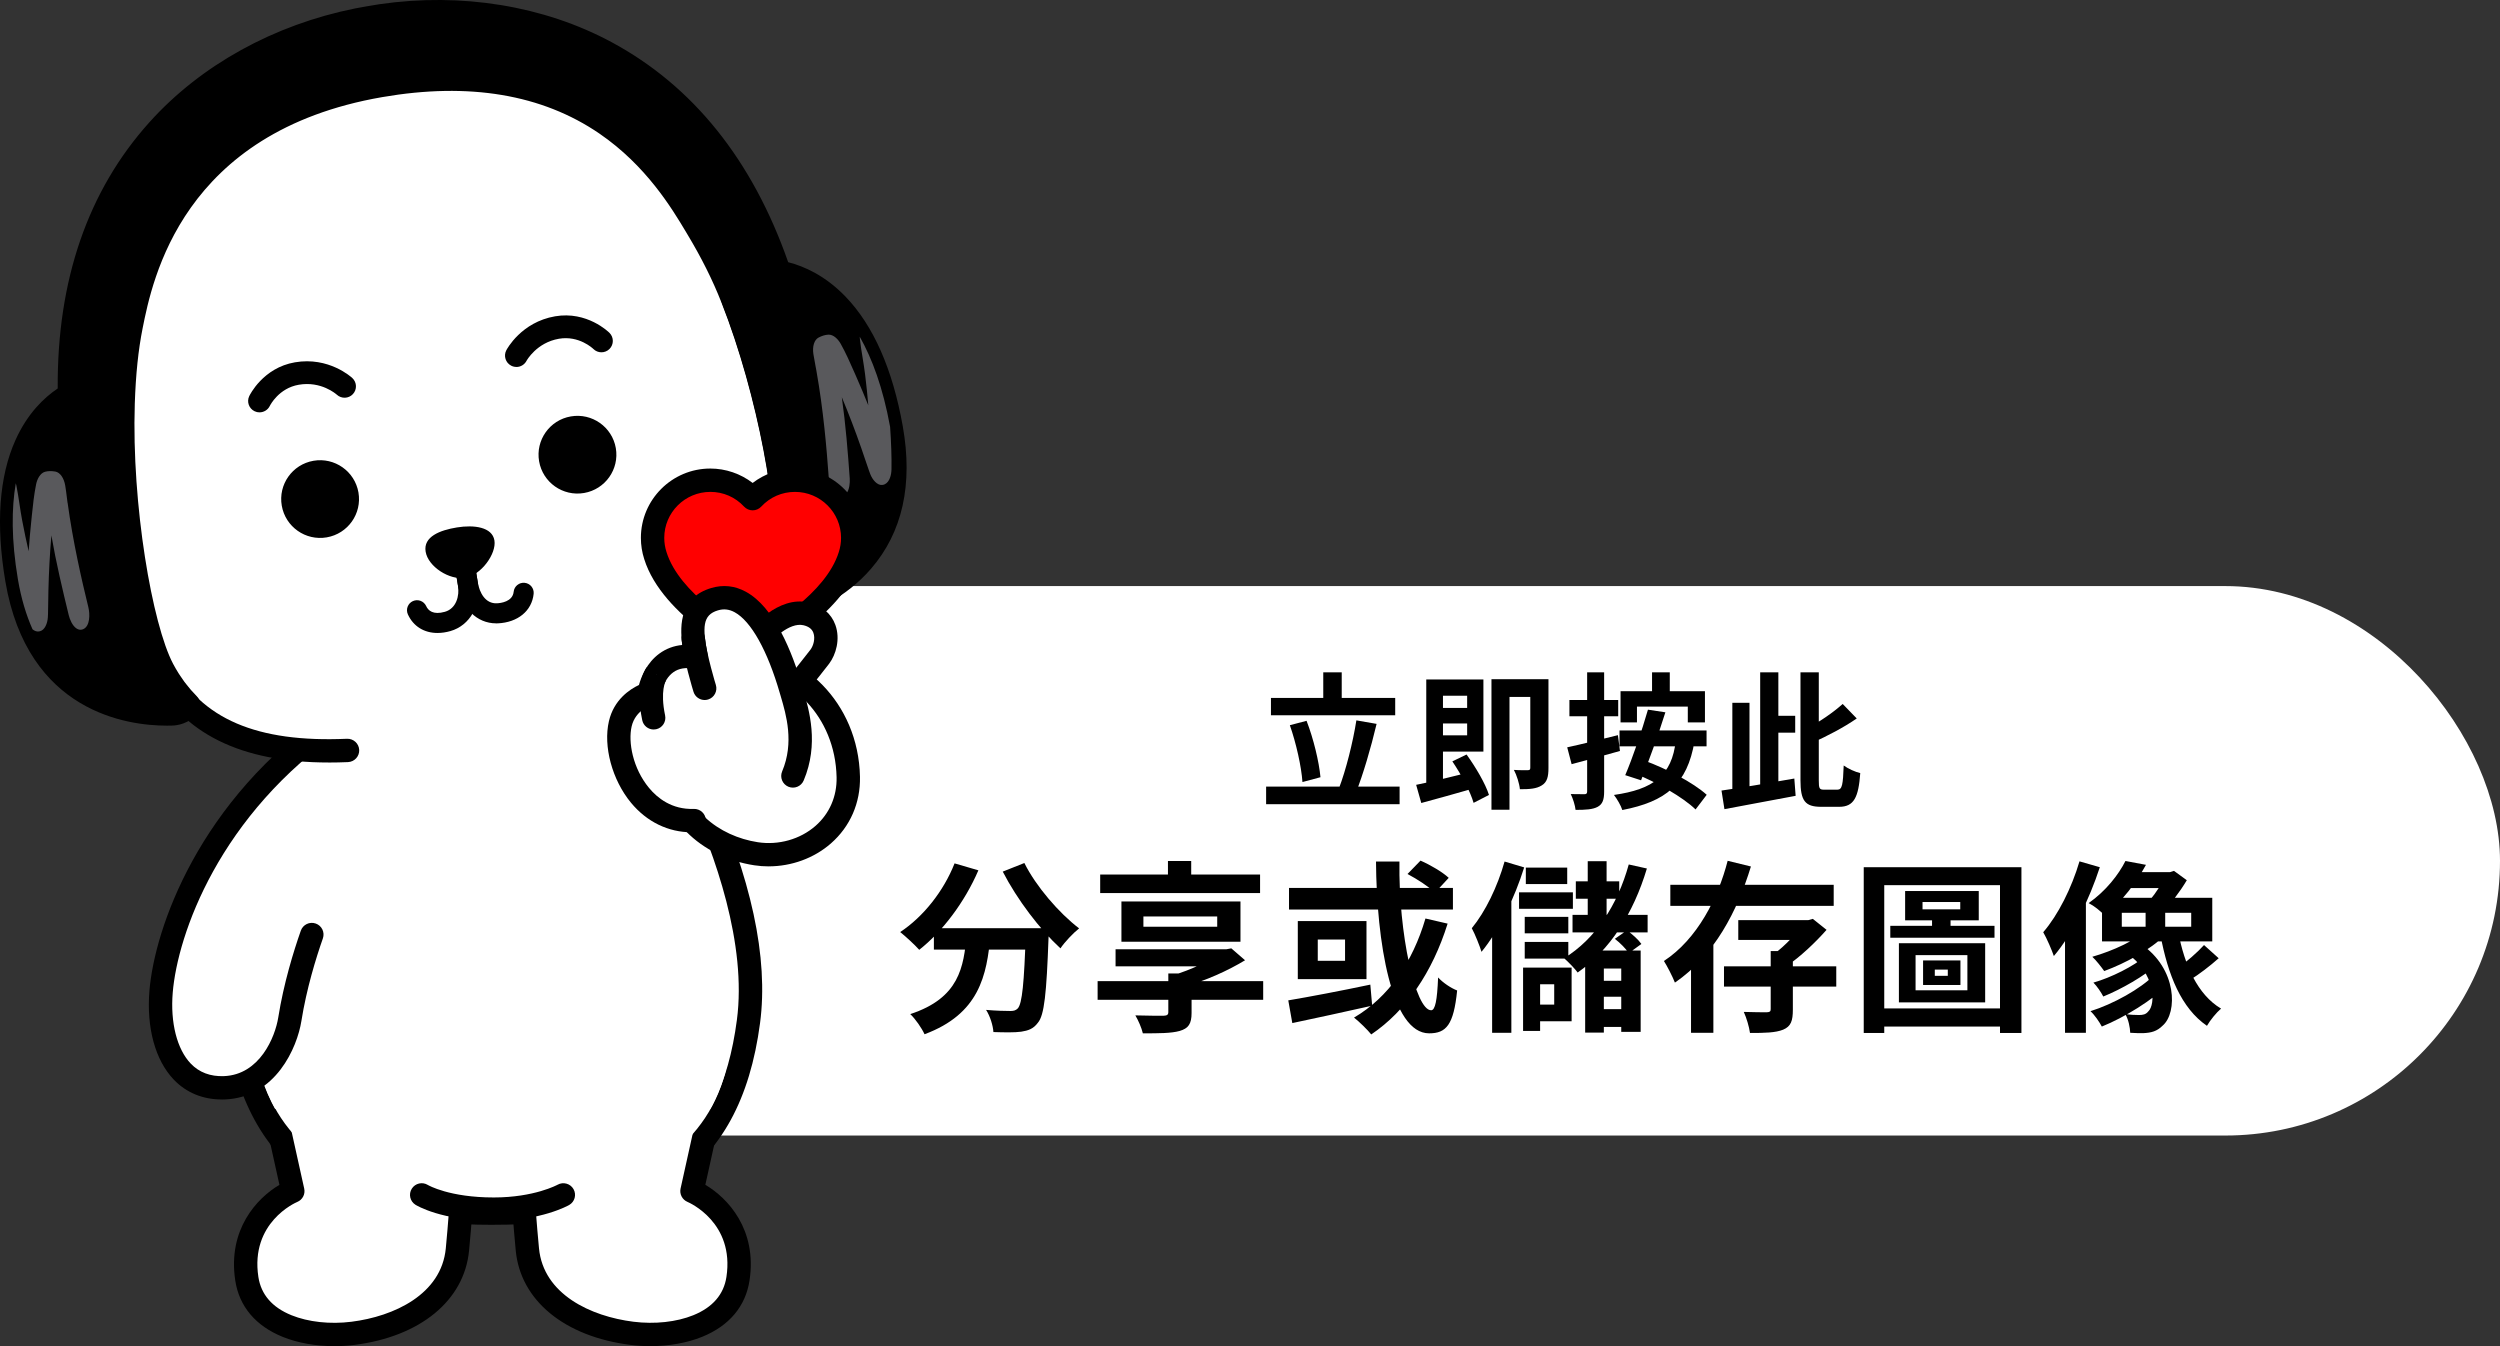 <svg width="273" height="147" viewBox="0 0 273 147" fill="none" xmlns="http://www.w3.org/2000/svg">
<rect x="0" y="0" width="273" height="147" fill="#333333" stroke="none"/>
<rect x="45" y="64" width="228" height="60" rx="30" fill="white"/>
<g clip-path="url(#clip0_1204_40454)">
<path d="M69.029 73.154L53.804 70.722H53.8H53.796L36.879 73.154C36.879 73.154 23.679 94.958 25.869 111.558C28.06 128.158 38.464 132.474 53.796 132.476H53.802C69.136 132.476 79.538 128.158 81.729 111.558C83.919 94.956 69.027 73.154 69.027 73.154H69.029Z" fill="white"/>
<path d="M53.804 133.75C45.034 133.75 38.808 132.337 34.203 129.305C28.84 125.774 25.701 120.023 24.605 111.724C23.668 104.621 25.27 95.849 29.37 85.655C32.401 78.12 35.651 72.719 35.788 72.493C35.986 72.165 36.321 71.946 36.7 71.891L53.565 69.465C53.698 69.44 53.836 69.436 53.973 69.456C53.993 69.458 54.013 69.463 54.033 69.465L69.231 71.893C69.577 71.948 69.885 72.143 70.085 72.433C70.24 72.659 73.909 78.06 77.363 85.597C82.044 95.806 83.939 104.597 82.997 111.722C81.902 120.021 78.762 125.772 73.399 129.302C68.794 132.335 62.569 133.747 53.804 133.747V133.75ZM37.673 74.328C35.737 77.693 25.213 96.814 27.135 111.392C28.993 125.462 36.717 131.2 53.798 131.202C70.885 131.202 78.609 125.462 80.467 111.392C81.56 103.118 78.119 93.376 75.042 86.662C72.235 80.537 69.22 75.769 68.275 74.326L53.793 72.01L37.675 74.328H37.673Z" fill="black"/>
<path d="M50.785 124.805C50.785 124.805 50.477 130.965 49.951 136.444C49.455 141.628 44.61 144.838 38.522 145.599C34.008 146.163 27.749 144.893 26.951 139.633C25.88 132.588 31.975 130.071 31.975 130.071L30.263 122.341" fill="white"/>
<path d="M36.516 147C34.489 147 32.507 146.651 30.864 145.984C27.909 144.785 26.12 142.657 25.689 139.828C24.843 134.257 28.071 130.823 30.514 129.385L29.017 122.618C28.864 121.931 29.299 121.25 29.988 121.099C30.676 120.949 31.359 121.383 31.509 122.069L33.221 129.799C33.354 130.403 33.035 131.014 32.463 131.251C32.257 131.337 27.31 133.509 28.215 139.445C28.507 141.362 29.722 142.768 31.826 143.622C33.662 144.368 36.045 144.627 38.365 144.337C43.036 143.753 48.202 141.34 48.681 136.324C49.197 130.936 49.508 124.803 49.51 124.743C49.545 124.041 50.148 123.499 50.849 123.534C51.554 123.57 52.095 124.167 52.06 124.871C52.057 124.933 51.745 131.122 51.221 136.57C50.7 142.018 45.894 145.964 38.682 146.868C37.963 146.958 37.236 147.003 36.513 147.003L36.516 147Z" fill="black"/>
<path d="M56.755 124.804C56.755 124.804 57.064 130.964 57.589 136.443C58.086 141.627 62.93 144.837 69.018 145.598C73.532 146.162 79.791 144.892 80.589 139.632C81.66 132.587 75.568 130.07 75.568 130.07L77.279 122.34" fill="white"/>
<path d="M71.027 147C70.306 147 69.579 146.955 68.859 146.865C61.646 145.961 56.84 142.015 56.319 136.565C55.798 131.119 55.485 124.928 55.481 124.868C55.445 124.166 55.988 123.567 56.691 123.531C57.394 123.494 57.995 124.038 58.03 124.74C58.032 124.802 58.343 130.936 58.859 136.321C59.341 141.337 64.504 143.748 69.176 144.334C71.497 144.624 73.88 144.365 75.714 143.62C77.818 142.765 79.035 141.359 79.326 139.442C80.228 133.506 75.281 131.336 75.071 131.246C74.505 131.006 74.186 130.396 74.317 129.796L76.029 122.066C76.182 121.38 76.86 120.946 77.55 121.096C78.237 121.249 78.671 121.929 78.521 122.615L77.024 129.382C79.47 130.821 82.695 134.254 81.849 139.825C81.418 142.652 79.629 144.782 76.674 145.981C75.031 146.648 73.049 146.997 71.022 146.997L71.027 147Z" fill="black"/>
<path d="M67.95 124.289C67.95 128.669 61.755 132.22 54.115 132.22C46.475 132.22 40.28 128.669 40.28 124.289C40.28 119.908 46.475 116.357 54.115 116.357C61.755 116.357 67.95 119.908 67.95 124.289Z" fill="white"/>
<path d="M46.049 130.48C46.049 130.48 48.523 132.039 53.92 132.039C58.797 132.039 61.52 130.48 61.52 130.48" fill="white"/>
<path d="M53.92 133.313C48.222 133.313 45.481 131.631 45.368 131.56C44.772 131.184 44.592 130.398 44.969 129.803C45.344 129.209 46.127 129.03 46.721 129.398C46.781 129.433 49.08 130.763 53.92 130.763C58.347 130.763 60.866 129.384 60.892 129.371C61.505 129.03 62.283 129.243 62.629 129.854C62.974 130.465 62.764 131.237 62.154 131.585C62.03 131.655 59.077 133.311 53.92 133.311V133.313Z" fill="black"/>
<path d="M49.452 112.654C49.304 121.504 55.964 128.791 64.325 128.931C72.685 129.07 79.583 122.009 79.729 113.156C79.878 104.307 73.22 97.019 64.857 96.88C56.496 96.74 49.599 103.804 49.45 112.654H49.452Z" fill="white"/>
<path d="M58.223 112.654C58.372 121.504 51.714 128.791 43.351 128.931C34.99 129.07 28.093 122.009 27.944 113.156C27.796 104.307 34.456 97.019 42.817 96.88C51.177 96.74 58.075 103.804 58.221 112.654H58.223Z" fill="white"/>
<path d="M36.793 78.578C22.384 88.444 18.094 102.255 17.593 108.276C17.149 113.588 19.131 118.989 24.499 118.784C29.303 118.6 31.261 113.721 31.649 111.297C32.214 107.747 33.225 104.411 34.055 102.049" fill="white"/>
<path d="M24.213 120.063C22.144 120.063 20.342 119.319 18.985 117.904C16.952 115.782 15.981 112.233 16.32 108.169C16.883 101.424 21.677 87.381 36.07 77.526C36.651 77.128 37.447 77.276 37.844 77.856C38.243 78.436 38.094 79.231 37.513 79.627C23.907 88.944 19.389 102.084 18.863 108.382C18.588 111.669 19.324 114.571 20.83 116.145C21.752 117.108 22.971 117.568 24.45 117.513C28.363 117.364 30.044 113.252 30.387 111.1C30.98 107.379 32.053 103.897 32.849 101.63C33.081 100.966 33.811 100.616 34.476 100.849C35.141 101.081 35.491 101.809 35.258 102.474C34.498 104.641 33.474 107.965 32.911 111.501C32.454 114.369 30.119 119.848 24.55 120.061C24.437 120.065 24.326 120.067 24.215 120.067L24.213 120.063Z" fill="black"/>
<path d="M82.316 27.358C81.124 24.341 79.791 21.539 78.299 18.973C76.341 15.609 74.118 12.682 71.592 10.197C64.081 2.812 53.944 -0.413 40.449 1.92L40.273 1.951C26.78 4.282 18.322 10.721 13.735 20.198C12.194 23.385 11.085 26.902 10.376 30.727C9.833 33.643 9.518 36.722 9.414 39.965C9.112 49.344 10.844 65.465 14.154 71.73C17.808 78.645 25.29 83.234 40.118 81.72C40.118 81.72 46.705 81.1 53.603 79.88C60.974 78.574 67.679 77.022 67.679 77.022C82.143 73.421 87.438 66.641 88.551 58.9C89.557 51.892 85.755 36.087 82.314 27.358" fill="white"/>
<path d="M85.01 29.817C76.816 5.43 57.316 -0.445 41.635 1.83L40.267 2.056L39.05 2.278C23.517 5.401 7.203 17.463 7.698 43.182C5.037 44.701 -0.373 49.478 1.953 63.258C4.286 77.068 14.925 77.984 18.801 77.847C19.193 77.836 19.991 77.677 20.497 76.993C20.395 76.893 20.306 76.785 20.207 76.681C20.071 76.539 19.936 76.4 19.808 76.249C19.652 76.067 19.502 75.877 19.349 75.689C19.24 75.552 19.131 75.417 19.025 75.275C18.859 75.052 18.706 74.819 18.553 74.587C18.475 74.469 18.393 74.356 18.318 74.235C18.096 73.876 17.883 73.513 17.683 73.135C14.657 67.41 13.061 52.608 13.338 44.03C13.435 41.066 13.686 38.235 14.216 35.577C15.367 29.826 18.878 13.149 41.515 9.235C64.925 5.186 73.224 19.825 76.244 24.856C77.638 27.18 78.975 29.735 80.061 32.498C83.212 40.48 86.693 54.954 85.77 61.363C85.711 61.785 85.633 62.204 85.542 62.613C85.516 62.753 85.473 62.886 85.438 63.023C85.371 63.293 85.305 63.563 85.227 63.831C85.174 63.997 85.114 64.165 85.057 64.329C84.981 64.557 84.901 64.785 84.813 65.011C84.744 65.192 84.66 65.369 84.58 65.551C84.522 65.679 84.469 65.812 84.409 65.943C85.112 66.418 85.91 66.299 86.283 66.182C89.981 65.011 99.674 60.577 97.22 46.788C94.767 33.029 88.03 30.357 85.012 29.817" fill="black"/>
<path d="M70.082 76.369C80.596 72.988 84.777 67.731 85.693 61.349C86.613 54.943 83.136 40.491 79.99 32.511" fill="white"/>
<path d="M70.082 77.644C69.543 77.644 69.042 77.301 68.867 76.761C68.652 76.09 69.02 75.373 69.69 75.158C78.795 72.229 83.478 67.785 84.429 61.17C85.121 56.356 82.862 43.276 78.802 32.98C78.545 32.325 78.866 31.586 79.523 31.327C80.179 31.07 80.919 31.391 81.179 32.046C82.822 36.21 84.48 41.897 85.618 47.258C86.54 51.608 87.522 57.615 86.959 61.531C85.868 69.115 80.478 74.366 70.475 77.582C70.344 77.624 70.213 77.644 70.082 77.644V77.644Z" fill="black"/>
<path d="M13.338 44.037C13.061 52.613 14.646 67.355 17.672 73.082C20.73 78.87 26.57 82.447 37.948 81.945" fill="white"/>
<path d="M35.91 83.266C26.292 83.266 19.945 80.118 16.542 73.677C13.24 67.428 11.797 52.161 12.061 43.997C12.083 43.293 12.673 42.744 13.378 42.764C14.083 42.786 14.635 43.375 14.613 44.079C14.256 55.125 16.528 68.189 18.801 72.488C21.98 78.507 28.046 81.108 37.892 80.674C38.593 80.645 39.191 81.188 39.225 81.892C39.256 82.596 38.71 83.189 38.005 83.222C37.291 83.253 36.593 83.268 35.912 83.268L35.91 83.266Z" fill="black"/>
<path d="M18.2 79.24C13.972 79.24 3.006 77.814 0.585 63.488C-0.47 57.232 -0.1 52.041 1.689 48.057C2.991 45.157 4.806 43.428 6.301 42.421C6.225 30.598 9.598 20.814 16.333 13.332C21.929 7.114 29.899 2.707 38.777 0.921C38.786 0.921 38.794 0.916 38.803 0.916L40.02 0.695C40.02 0.695 40.036 0.693 40.043 0.691L41.411 0.465C41.411 0.465 41.428 0.463 41.437 0.46C50.405 -0.841 59.409 0.633 66.79 4.606C75.678 9.392 82.161 17.474 86.07 28.631C87.819 29.078 90.118 30.096 92.326 32.385C95.366 35.537 97.472 40.301 98.583 46.545C99.716 52.907 98.547 58.147 95.106 62.12C92.286 65.376 88.63 66.888 86.701 67.499C86.307 67.623 84.923 67.959 83.633 67.087C83.068 66.704 82.866 65.969 83.156 65.352C83.185 65.29 83.212 65.228 83.238 65.164C83.265 65.104 83.289 65.044 83.316 64.987L83.369 64.867C83.422 64.75 83.476 64.632 83.52 64.515C83.604 64.298 83.68 64.079 83.744 63.891L83.79 63.758C83.828 63.647 83.868 63.537 83.903 63.426C83.972 63.189 84.034 62.937 84.092 62.7C84.11 62.633 84.125 62.574 84.141 62.516C84.156 62.461 84.172 62.408 84.183 62.35C84.183 62.339 84.187 62.33 84.189 62.319C84.276 61.929 84.345 61.542 84.398 61.17C85.09 56.358 82.831 43.293 78.771 33.007C77.811 30.567 76.596 28.137 75.053 25.571L74.887 25.292C73.379 22.776 70.574 18.089 65.453 14.585C59.194 10.304 51.219 8.965 41.75 10.603C19.867 14.386 16.635 30.543 15.573 35.853C15.103 38.202 14.823 40.894 14.719 44.081C14.362 55.134 16.635 68.198 18.905 72.495C19.073 72.814 19.26 73.137 19.492 73.511C19.526 73.564 19.563 73.62 19.601 73.675C19.637 73.726 19.672 73.779 19.705 73.83L19.765 73.918C19.892 74.109 20.011 74.288 20.135 74.454C20.195 74.536 20.264 74.618 20.331 74.702L20.532 74.954C20.639 75.087 20.745 75.22 20.856 75.348C20.956 75.463 21.064 75.576 21.173 75.689L21.209 75.727C21.257 75.78 21.306 75.831 21.353 75.884C21.39 75.926 21.426 75.966 21.466 76.006C21.958 76.488 22.02 77.259 21.612 77.812C20.676 79.085 19.251 79.22 18.836 79.231C18.645 79.238 18.433 79.242 18.2 79.242V79.24ZM39.311 3.635C31.019 5.306 23.592 9.405 18.395 15.181C11.996 22.291 8.864 31.703 9.083 43.156C9.092 43.661 8.826 44.132 8.385 44.382C7.152 45.086 5.429 46.49 4.219 49.186C2.658 52.663 2.354 57.319 3.319 63.025C4.01 67.116 6.82 76.475 18.011 76.475C18.076 76.475 18.138 76.475 18.202 76.475L18.158 76.42C18.073 76.316 17.991 76.212 17.909 76.103C17.743 75.877 17.597 75.66 17.457 75.45L17.395 75.355C17.364 75.308 17.337 75.269 17.311 75.231C17.251 75.145 17.193 75.058 17.138 74.968C16.872 74.538 16.648 74.148 16.453 73.779C13.136 67.503 11.684 52.181 11.95 43.988C12.059 40.648 12.356 37.808 12.854 35.309C13.418 32.489 14.593 26.618 18.679 20.914C23.634 13.996 31.236 9.609 41.278 7.874C51.483 6.109 60.145 7.597 67.02 12.301C72.643 16.146 75.651 21.171 77.268 23.871L77.432 24.146C79.052 26.844 80.334 29.41 81.352 31.991C84.36 39.614 88.154 54.532 87.143 61.56C87.081 61.994 86.999 62.443 86.901 62.897C86.877 63.014 86.848 63.127 86.817 63.242C86.806 63.28 86.797 63.318 86.786 63.357C86.722 63.625 86.648 63.919 86.56 64.221C86.557 64.229 86.553 64.24 86.551 64.249C86.506 64.389 86.458 64.526 86.411 64.665L86.404 64.681C90.36 63.284 97.989 58.992 95.858 47.03C93.637 34.565 87.959 31.747 84.77 31.176C84.272 31.088 83.861 30.733 83.702 30.255C80.055 19.4 73.922 11.59 65.477 7.041C58.62 3.349 50.23 1.983 41.852 3.196L40.508 3.418L39.316 3.635H39.311Z" fill="black"/>
<path d="M97.195 46.59C96.421 42.337 95.235 39.15 93.881 36.764C93.883 36.846 93.89 36.925 93.901 37.02C93.972 37.687 94.085 38.388 94.198 39.068C94.291 39.652 94.391 40.259 94.462 40.839C94.615 42.067 94.73 43.199 94.819 44.263C94.402 43.221 93.952 42.154 93.475 41.069C93.411 40.923 93.344 40.772 93.278 40.622C92.825 39.593 92.358 38.528 91.801 37.538C91.533 37.06 91.016 36.511 90.453 36.544C90.105 36.564 89.757 36.668 89.382 36.865C88.919 37.113 88.697 37.817 88.821 38.658C88.883 39.063 88.959 39.471 89.036 39.867C89.076 40.086 89.118 40.303 89.158 40.522C89.912 44.788 90.267 48.927 90.491 52.055C90.544 52.839 90.936 54.109 91.77 54.18C91.856 54.187 91.936 54.184 92.012 54.165C92.178 54.123 92.324 54.023 92.444 53.866C92.757 53.456 92.828 52.732 92.79 52.234C92.588 49.394 92.351 46.382 91.925 43.371C92.695 45.213 93.415 47.099 94.076 49C94.198 49.352 94.322 49.713 94.437 50.065C94.59 50.51 94.743 50.968 94.903 51.42C94.949 51.553 94.992 51.665 95.031 51.767C95.266 52.374 95.774 53.005 96.326 52.958C96.368 52.952 96.415 52.947 96.464 52.934C96.464 52.934 96.488 52.929 96.499 52.927C96.543 52.912 96.59 52.894 96.637 52.872C97.147 52.613 97.339 51.867 97.35 51.254C97.373 49.886 97.319 48.341 97.198 46.587" fill="#59595C"/>
<path d="M7.376 54.909C7.347 54.687 7.319 54.468 7.292 54.247C7.243 53.848 7.192 53.437 7.124 53.032C6.984 52.193 6.56 51.59 6.044 51.495C5.627 51.422 5.261 51.427 4.926 51.515C4.379 51.659 4.055 52.337 3.946 52.872C3.718 53.986 3.596 55.141 3.481 56.259C3.463 56.423 3.448 56.582 3.432 56.744C3.306 57.924 3.208 59.079 3.128 60.197C2.887 59.159 2.652 58.045 2.421 56.83C2.312 56.257 2.219 55.65 2.131 55.064C2.026 54.384 1.922 53.68 1.789 53.02C1.771 52.93 1.749 52.852 1.725 52.773C1.257 55.5 1.226 58.935 1.955 63.258C2.312 65.363 2.862 67.165 3.55 68.715C3.696 68.837 3.858 68.923 4.035 68.952C4.088 68.958 4.137 68.96 4.184 68.96C4.197 68.96 4.208 68.96 4.219 68.956C4.27 68.95 4.314 68.945 4.354 68.932C4.898 68.81 5.188 68.055 5.226 67.407C5.232 67.296 5.237 67.176 5.243 67.037C5.254 66.557 5.261 66.072 5.268 65.605C5.274 65.235 5.279 64.854 5.286 64.48C5.334 62.47 5.443 60.456 5.611 58.464C6.13 61.465 6.831 64.405 7.505 67.172C7.62 67.654 7.908 68.321 8.332 68.613C8.496 68.726 8.664 68.779 8.837 68.766C8.917 68.761 8.995 68.741 9.075 68.71C9.846 68.389 9.835 67.057 9.644 66.293C8.899 63.243 7.97 59.192 7.383 54.904" fill="#59595C"/>
<path d="M39.143 53.777C39.542 56.088 37.992 58.282 35.68 58.68C33.367 59.079 31.17 57.531 30.769 55.22C30.37 52.912 31.919 50.716 34.232 50.317C36.544 49.919 38.742 51.468 39.143 53.777V53.777Z" fill="black"/>
<path d="M67.247 48.931C67.646 51.242 66.092 53.436 63.781 53.835C61.467 54.233 59.27 52.686 58.87 50.375C58.471 48.066 60.021 45.87 62.336 45.472C64.646 45.073 66.848 46.623 67.247 48.931Z" fill="black"/>
<path d="M56.39 40.07C56.197 40.07 56.002 40.026 55.82 39.931C55.21 39.616 54.971 38.866 55.285 38.257C55.35 38.131 56.919 35.178 60.615 34.541C64.103 33.941 66.46 36.252 66.557 36.351C67.043 36.836 67.041 37.624 66.555 38.109C66.067 38.594 65.28 38.592 64.795 38.107C64.737 38.051 63.227 36.615 61.039 36.991C58.587 37.414 57.507 39.382 57.496 39.402C57.274 39.829 56.84 40.075 56.39 40.075V40.07Z" fill="black"/>
<path d="M28.337 45.031C28.155 45.031 27.973 44.991 27.8 44.907C27.184 44.61 26.922 43.877 27.215 43.26C27.275 43.134 28.72 40.167 32.206 39.565C35.901 38.928 38.373 41.186 38.475 41.283C38.977 41.752 39.005 42.538 38.535 43.038C38.068 43.539 37.285 43.565 36.784 43.103C36.702 43.03 35.068 41.593 32.629 42.014C30.441 42.39 29.501 44.252 29.461 44.331C29.244 44.772 28.8 45.029 28.339 45.029L28.337 45.031Z" fill="black"/>
<path d="M47.776 69.121C46.322 69.121 45.14 68.404 44.541 67.091C44.291 66.54 44.535 65.891 45.085 65.641C45.637 65.391 46.286 65.635 46.537 66.183C46.758 66.671 47.295 67.175 48.585 66.808C49.827 66.451 50.195 65.072 50.009 63.943L49.723 62.195C49.625 61.597 50.031 61.035 50.627 60.937C51.226 60.84 51.789 61.245 51.887 61.84L52.173 63.589C52.581 66.062 51.326 68.302 49.188 68.913C48.699 69.052 48.224 69.121 47.776 69.121V69.121Z" fill="black"/>
<path d="M54.175 68.07C52.082 68.07 50.419 66.436 50.009 63.943L49.723 62.195C49.625 61.597 50.031 61.035 50.627 60.937C51.226 60.84 51.789 61.245 51.887 61.84L52.173 63.589C52.361 64.734 53.008 65.94 54.263 65.88C54.665 65.862 55.979 65.716 56.092 64.621C56.154 64.019 56.691 63.58 57.296 63.645C57.899 63.706 58.336 64.244 58.274 64.847C58.083 66.704 56.547 67.97 54.363 68.07C54.299 68.072 54.237 68.074 54.175 68.074V68.07Z" fill="black"/>
<path d="M49.9 57.595C48.04 57.898 46.209 58.602 46.479 60.24C46.745 61.878 49.086 63.381 50.802 63.098C52.519 62.817 54.23 60.477 53.991 59.014C53.749 57.55 51.762 57.291 49.9 57.595Z" fill="black"/>
<path d="M92.635 84.856C92.75 90.485 87.609 94.004 82.56 93.23C77.381 92.435 73.071 88.665 73.071 83.034C73.071 77.403 76.308 72.314 81.547 72.314C86.786 72.314 92.48 77.383 92.633 84.858L92.635 84.856Z" fill="white"/>
<path d="M83.939 94.609C83.414 94.609 82.888 94.569 82.365 94.489C79.478 94.046 76.851 92.749 74.965 90.839C72.891 88.74 71.794 86.04 71.794 83.032C71.794 76.194 75.987 71.036 81.547 71.036C87.38 71.036 93.739 76.579 93.91 84.827C93.967 87.676 92.841 90.261 90.733 92.105C88.888 93.719 86.431 94.606 83.939 94.606V94.609ZM81.547 73.586C76.869 73.586 74.346 78.454 74.346 83.034C74.346 88.315 78.567 91.328 82.753 91.97C85.023 92.318 87.376 91.653 89.05 90.19C90.579 88.851 91.4 86.967 91.356 84.882C91.216 78.126 86.172 73.586 81.547 73.586V73.586Z" fill="black"/>
<path d="M93.118 58.738C93.118 55.26 90.296 52.442 86.813 52.442C84.986 52.442 83.341 53.219 82.19 54.459C81.037 53.219 79.394 52.442 77.567 52.442C74.084 52.442 71.262 55.26 71.262 58.738C71.262 59.415 71.371 60.066 71.568 60.675C73.417 66.603 82.19 70.855 82.19 70.855C82.19 70.855 90.963 66.603 92.812 60.675C93.01 60.064 93.118 59.413 93.118 58.738V58.738Z" fill="#FF0000"/>
<path d="M82.19 72.128C81.999 72.128 81.809 72.086 81.633 71.999C81.254 71.816 72.342 67.433 70.349 61.053C70.109 60.312 69.985 59.528 69.985 58.736C69.985 54.561 73.386 51.165 77.567 51.165C79.243 51.165 80.873 51.727 82.19 52.737C83.507 51.727 85.136 51.165 86.813 51.165C90.994 51.165 94.395 54.561 94.395 58.736C94.395 59.528 94.271 60.312 94.027 61.064C92.04 67.433 83.126 71.816 82.746 71.999C82.571 72.086 82.381 72.128 82.19 72.128V72.128ZM77.567 53.715C74.794 53.715 72.537 55.968 72.537 58.736C72.537 59.26 72.619 59.78 72.781 60.283C74.191 64.803 80.301 68.398 82.19 69.416C84.079 68.398 90.187 64.803 91.595 60.294C91.761 59.78 91.843 59.26 91.843 58.736C91.843 55.966 89.586 53.715 86.813 53.715C85.398 53.715 84.09 54.286 83.126 55.322C82.884 55.581 82.545 55.73 82.19 55.73C81.835 55.73 81.496 55.581 81.254 55.322C80.29 54.284 78.982 53.713 77.567 53.713V53.715Z" fill="black"/>
<path d="M82.673 69.841C82.673 69.841 85.354 66.401 88.034 67.036C90.675 67.663 90.517 70.388 89.524 71.709C88.531 73.028 85.844 76.143 85.143 77.949" fill="white"/>
<path d="M85.141 79.225C84.988 79.225 84.831 79.196 84.68 79.138C84.024 78.884 83.698 78.144 83.953 77.489C84.571 75.897 86.36 73.653 87.666 72.01C88.003 71.585 88.296 71.22 88.502 70.944C88.826 70.514 89.047 69.724 88.821 69.104C88.668 68.683 88.314 68.413 87.737 68.276C86.201 67.911 84.245 69.899 83.68 70.623C83.248 71.178 82.445 71.278 81.888 70.846C81.332 70.415 81.232 69.613 81.665 69.058C81.99 68.639 84.946 64.993 88.327 65.797C89.746 66.133 90.775 67.001 91.222 68.241C91.783 69.795 91.285 71.488 90.542 72.475C90.314 72.779 90.012 73.157 89.662 73.598C88.595 74.937 86.808 77.181 86.329 78.41C86.134 78.915 85.651 79.225 85.139 79.225H85.141Z" fill="black"/>
<path d="M86.589 84.737C88.187 80.951 86.972 77.361 86.387 75.338C85.387 71.876 82.631 64.066 78.037 65.432C74.993 66.337 75.565 69.372 76.037 71.767C71.521 70.986 70.876 75.732 70.876 75.732C70.876 75.732 68.346 76.429 67.739 79.034C66.834 82.93 69.799 89.835 75.811 89.607" fill="white"/>
<path d="M75.532 90.886C72.976 90.886 70.635 89.748 68.907 87.661C66.848 85.168 65.855 81.503 66.495 78.747C67.038 76.414 68.759 75.278 69.774 74.8C70.027 73.886 70.63 72.374 72.009 71.367C72.743 70.831 73.579 70.519 74.508 70.43C74.195 68.126 74.33 65.204 77.672 64.21C78.973 63.823 80.246 63.962 81.454 64.622C84.558 66.315 86.516 71.192 87.611 74.984L87.713 75.333C88.362 77.543 89.449 81.241 87.762 85.23C87.487 85.879 86.74 86.182 86.09 85.91C85.44 85.635 85.136 84.889 85.409 84.241C86.742 81.087 85.853 78.056 85.263 76.05L85.156 75.69C83.817 71.055 82.022 67.836 80.228 66.858C79.62 66.528 79.04 66.461 78.397 66.652C76.709 67.154 76.687 68.498 77.284 71.519C77.366 71.931 77.237 72.356 76.944 72.657C76.652 72.958 76.228 73.093 75.814 73.022C74.865 72.859 74.115 72.987 73.521 73.414C72.393 74.229 72.135 75.893 72.133 75.909C72.06 76.409 71.697 76.825 71.209 76.958C71.144 76.976 69.397 77.511 68.976 79.32C68.577 81.038 69.1 83.895 70.87 86.036C71.776 87.134 73.364 88.42 75.756 88.332C76.463 88.309 77.053 88.854 77.08 89.558C77.106 90.262 76.556 90.853 75.851 90.879C75.743 90.884 75.632 90.886 75.525 90.886H75.532Z" fill="black"/>
<path d="M76.949 75.169C76.949 75.169 75.918 71.825 75.696 69.728Z" fill="white"/>
<path d="M76.949 76.442C76.403 76.442 75.898 76.09 75.73 75.544C75.685 75.402 74.659 72.057 74.428 69.861C74.355 69.162 74.863 68.535 75.563 68.46C76.264 68.387 76.891 68.894 76.967 69.594C77.173 71.539 78.159 74.76 78.171 74.791C78.379 75.464 78 76.177 77.326 76.385C77.202 76.422 77.073 76.442 76.949 76.442Z" fill="black"/>
<path d="M71.654 73.622C71.654 73.622 70.661 74.957 71.382 78.388Z" fill="white"/>
<path d="M71.382 79.663C70.79 79.663 70.26 79.252 70.133 78.65C69.335 74.851 70.406 73.162 70.63 72.863L72.679 74.382C72.679 74.382 72.692 74.368 72.71 74.338C72.703 74.349 72.065 75.431 72.63 78.127C72.774 78.816 72.333 79.491 71.643 79.635C71.555 79.652 71.466 79.661 71.379 79.661L71.382 79.663Z" fill="black"/>
</g>
<path d="M138.788 76.216V78.104H152.356V76.216H138.788ZM138.26 85.896V87.816H152.836V85.896H138.26ZM144.5 73.416V77.272H146.516V73.416H144.5ZM148.116 78.664C147.748 81.032 146.964 84.136 146.212 86.088L148.084 86.504C148.836 84.616 149.7 81.688 150.324 79.048L148.116 78.664ZM140.852 79.192C141.54 81.144 142.116 83.736 142.228 85.4L144.196 84.872C144.036 83.176 143.444 80.696 142.676 78.712L140.852 79.192Z" fill="black"/>
<path d="M156.612 77.304V79H160.836V77.304H156.612ZM155.748 74.2V86.408L157.572 86.088V74.2H155.748ZM154.644 85.704L155.204 87.688C156.852 87.24 159.012 86.648 160.996 86.072L160.772 84.264C158.548 84.824 156.18 85.4 154.644 85.704ZM158.596 83.144C159.556 84.552 160.564 86.44 160.916 87.672L162.596 86.808C162.212 85.576 161.14 83.768 160.148 82.392L158.596 83.144ZM156.596 74.2V75.976H160.212V80.296H156.596V82.072H161.988V74.2H156.596ZM167.108 74.168V83.832C167.108 84.04 167.044 84.104 166.836 84.104C166.612 84.104 165.94 84.12 165.316 84.072C165.62 84.632 165.924 85.592 165.972 86.184C167.028 86.184 167.78 86.136 168.356 85.768C168.948 85.416 169.092 84.808 169.092 83.88V74.168H167.108ZM162.868 74.168V88.424H164.836V76.104H168.132V74.168H162.868Z" fill="black"/>
<path d="M180.404 73.416V76.248H182.34V73.416H180.404ZM176.964 75.48V78.888H178.756V77.16H184.308V78.888H186.18V75.48H176.964ZM179.956 77.496C179.3 79.8 178.26 82.808 177.476 84.648L179.204 85.208C180.004 83.24 181.092 80.232 181.86 77.784L179.956 77.496ZM176.852 79.768V81.496H186.356V79.768H176.852ZM182.996 80.872C182.58 84.696 180.516 86.2 176.244 86.808C176.564 87.208 177.028 88.008 177.156 88.456C181.924 87.528 184.244 85.656 185.044 80.936L182.996 80.872ZM178.484 84.456C180.884 85.4 183.796 87.064 185.156 88.392L186.372 86.792C184.916 85.464 181.924 83.912 179.588 83.064L178.484 84.456ZM171.14 81.608L171.62 83.448C173.14 83.048 175.076 82.52 176.9 82.008L176.676 80.28C174.676 80.776 172.564 81.304 171.14 81.608ZM171.38 76.44V78.216H176.708V76.44H171.38ZM173.316 73.416V86.424C173.316 86.648 173.236 86.728 173.012 86.728C172.804 86.728 172.148 86.728 171.524 86.712C171.764 87.192 172.004 87.96 172.052 88.44C173.172 88.44 173.94 88.392 174.468 88.104C174.996 87.816 175.172 87.336 175.172 86.44V73.416H173.316Z" fill="black"/>
<path d="M192.948 78.168V80.008H196.036V78.168H192.948ZM192.212 73.416V86.392L194.196 86.168V73.416H192.212ZM189.172 76.744V86.84L191.044 86.584V76.744H189.172ZM187.988 86.328L188.308 88.36C190.42 87.944 193.364 87.432 196.084 86.904L195.94 85.016C193.124 85.512 190.036 86.04 187.988 86.328ZM201.22 76.872C200.228 77.768 198.676 78.856 197.22 79.592C197.476 79.992 197.812 80.664 197.94 81.096C199.524 80.376 201.332 79.448 202.756 78.456L201.22 76.872ZM196.612 73.416V85.192C196.612 87.448 197.108 88.104 198.868 88.104C199.22 88.104 200.468 88.104 200.836 88.104C202.452 88.104 202.948 87.08 203.14 84.424C202.596 84.296 201.812 83.944 201.332 83.592C201.252 85.688 201.172 86.232 200.644 86.232C200.404 86.232 199.428 86.232 199.188 86.232C198.676 86.232 198.612 86.104 198.612 85.224V73.416H196.612Z" fill="black"/>
<path d="M101.98 101.36V103.7H112.8V101.36H101.98ZM112.02 101.36V101.8C111.84 107.36 111.62 109.6 111.14 110.12C110.92 110.34 110.7 110.4 110.34 110.4C109.84 110.4 108.8 110.38 107.68 110.28C108.12 110.96 108.44 112 108.48 112.7C109.66 112.74 110.82 112.76 111.52 112.66C112.28 112.54 112.84 112.36 113.34 111.68C114.04 110.86 114.28 108.48 114.5 102.4C114.52 102.1 114.54 101.36 114.54 101.36H112.02ZM104.24 94.28C103.04 97.32 100.82 100.12 98.3 101.78C98.88 102.24 99.92 103.2 100.38 103.72C102.9 101.74 105.34 98.52 106.84 95.04L104.24 94.28ZM111.86 94.24L109.5 95.18C111.08 98.24 113.54 101.48 115.8 103.56C116.26 102.88 117.18 101.9 117.84 101.38C115.64 99.7 113.12 96.78 111.86 94.24ZM105.56 102.04C105.24 105.6 104.76 108.98 99.4 110.74C99.96 111.26 100.66 112.28 100.96 112.94C106.92 110.72 107.78 106.54 108.16 102.04H105.56Z" fill="black"/>
<path d="M119.86 107.14V109.18H137.94V107.14H119.86ZM127.54 94.02V96.72H130.08V94.02H127.54ZM121.82 103.66V105.52H133.8V103.66H121.82ZM127.58 106.3V110.52C127.58 110.82 127.44 110.9 127.06 110.92C126.72 110.92 125.14 110.92 123.98 110.88C124.3 111.42 124.66 112.24 124.8 112.84C126.56 112.84 127.88 112.84 128.82 112.58C129.78 112.3 130.12 111.8 130.12 110.62V106.3H127.58ZM133.28 103.66V104.1C132.22 104.88 130 105.94 128.06 106.5C128.36 106.8 128.92 107.4 129.18 107.78C131.66 107.1 134.08 106 135.96 104.86L134.46 103.56L133.92 103.66H133.28ZM124.86 100.08H132.92V101.2H124.86V100.08ZM122.46 98.44V102.84H135.46V98.44H122.46ZM120.14 95.5V97.52H137.6V95.5H120.14Z" fill="black"/>
<path d="M150.26 94.08C150.32 102.88 151.94 112.84 156.06 112.84C157.92 112.84 158.74 111.94 159.12 108.16C158.44 107.9 157.58 107.32 157.04 106.74C156.94 109.26 156.72 110.32 156.28 110.32C154.58 110.32 152.7 101.98 152.82 94.08H150.26ZM153.7 95.44C154.76 96 156.08 96.86 156.7 97.48L158.2 95.86C157.54 95.24 156.18 94.44 155.12 93.98L153.7 95.44ZM155.66 100.3C154.26 105.08 151.62 108.92 147.86 111.12C148.4 111.54 149.36 112.48 149.74 112.96C153.56 110.38 156.42 106.16 158.08 100.86L155.66 100.3ZM140.76 96.96V99.32H158.66V96.96H140.76ZM140.68 109.24L141.12 111.72C143.56 111.2 146.84 110.5 149.84 109.82L149.64 107.52C146.42 108.2 142.94 108.86 140.68 109.24ZM143.9 102.6H146.88V104.92H143.9V102.6ZM141.72 100.58V106.92H149.22V100.58H141.72Z" fill="black"/>
<path d="M166.62 94.74V96.54H171.14V94.74H166.62ZM172.08 96.24V98.14H176.82V96.24H172.08ZM171.72 99.9V101.82H179.92V99.9H171.72ZM165.88 97.44V99.24H171.76V97.44H165.88ZM166.5 100.12V101.92H171.26V100.12H166.5ZM166.5 102.86V104.68H171.26V102.86H166.5ZM166.32 105.66V112.58H168.18V105.66H166.32ZM167.44 105.66V107.48H169.72V109.7H167.44V111.52H171.62V105.66H167.44ZM173.38 94.04V101.34H175.44V94.04H173.38ZM177.86 94.4C176.62 98.88 174.22 102.52 170.8 104.64C171.24 105.02 172 105.8 172.28 106.2C175.8 103.74 178.36 99.78 179.84 94.84L177.86 94.4ZM173.1 103.8V112.76H175.14V105.76H177.04V112.68H179.16V103.8H173.1ZM174.04 107.1V108.84H178.12V107.1H174.04ZM174.04 110.2V112.14H178.12V110.2H174.04ZM176.34 102.52C176.92 102.96 177.58 103.64 177.86 104.08L179.24 103.08C178.92 102.62 178.24 102 177.66 101.6L176.34 102.52ZM164.3 94.08C163.52 96.84 162.2 99.56 160.72 101.36C161.06 101.98 161.62 103.38 161.78 103.94C163.68 101.64 165.4 98.04 166.44 94.72L164.3 94.08ZM162.94 99.8V112.78H165.04V97.76L165 97.74L162.94 99.8Z" fill="black"/>
<path d="M188.26 105.52V107.74H200.52V105.52H188.26ZM189.82 100.48V102.64H197.46V100.48H189.82ZM193.36 103.86V110.2C193.36 110.46 193.26 110.52 192.94 110.54C192.62 110.54 191.44 110.54 190.42 110.5C190.72 111.16 191 112.1 191.1 112.8C192.7 112.8 193.88 112.78 194.72 112.44C195.58 112.08 195.78 111.46 195.78 110.26V103.86H193.36ZM196.86 100.48V100.92C196.28 101.84 194.92 103.3 193.78 104.12C194.14 104.44 194.76 105.1 195.06 105.52C196.58 104.5 198.24 102.92 199.46 101.54L197.96 100.34L197.46 100.48H196.86ZM182.4 96.62V98.92H200.24V96.62H182.4ZM188.66 94C187.62 98.06 185.34 102.56 181.7 104.94C182.08 105.54 182.64 106.64 182.9 107.3C187.2 104.36 189.72 99.48 191.2 94.62L188.66 94ZM184.66 102.36V112.78H187.1V102.36H184.66Z" fill="black"/>
<path d="M209.94 98.5H214.06V99.3H209.94V98.5ZM208.04 97.3V100.5H216.08V97.3H208.04ZM209.18 104.3H214.84V108.14H209.18V104.3ZM207.36 103V109.46H216.78V103H207.36ZM211.28 105.88H212.7V106.56H211.28V105.88ZM210 104.88V107.56H214.08V104.88H210ZM206.42 101.1V102.4H217.8V101.1H206.42ZM210.98 99.72V101.68H213V99.72H210.98ZM203.52 94.7V112.8H205.76V96.66H218.4V112.8H220.74V94.7H203.52ZM204.94 110.12V112.1H219.58V110.12H204.94Z" fill="black"/>
<path d="M232.1 94.02C231.34 95.52 229.98 97.28 228.08 98.62C228.64 98.9 229.42 99.5 229.82 99.98C231.82 98.34 233.26 96.4 234.34 94.44L232.1 94.02ZM232.72 95.24L231.34 96.98H237.18V95.24H232.72ZM231.7 99.68H239.28V101.2H231.7V99.68ZM229.54 98.04V102.8H241.58V98.04H229.54ZM234.3 98.76V101.94H236.44V98.76H234.3ZM234.66 101.36C233.28 102.68 230.76 103.82 228.48 104.48C228.88 104.84 229.5 105.64 229.78 106.04C232.1 105.18 234.82 103.72 236.46 102.08L234.66 101.36ZM232.22 104.06C235.38 106.26 235.44 109.68 234.58 110.46C234.32 110.78 234 110.84 233.58 110.84C233.18 110.84 232.66 110.82 232.08 110.74C232.44 111.34 232.6 112.22 232.62 112.78C233.12 112.82 233.64 112.82 234.04 112.82C234.92 112.78 235.54 112.62 236.16 112C237.8 110.6 237.76 105.78 233.8 103.1L232.22 104.06ZM234.28 104.4C233.04 105.5 230.52 106.76 228.6 107.3C229 107.7 229.44 108.36 229.68 108.82C231.66 108.02 234.2 106.56 235.6 105.3L234.28 104.4ZM235.26 106.44C233.78 107.98 230.72 109.66 228.28 110.42C228.74 110.84 229.24 111.58 229.52 112.1C232 111.1 235.08 109.2 236.76 107.5L235.26 106.44ZM240.68 103.2C239.96 104 238.72 105.08 237.84 105.68L239.2 106.98C240.1 106.42 241.32 105.5 242.28 104.64L240.68 103.2ZM237.86 101.76L235.92 102.1C236.74 106.48 238.2 110.1 241 112.02C241.34 111.42 242.04 110.56 242.54 110.14C239.98 108.62 238.54 105.38 237.86 101.76ZM236.46 95.24V95.62C236.14 96.38 235.44 97.52 234.82 98.2C235.2 98.52 235.82 99.2 236.12 99.62C237.02 98.74 238.08 97.34 238.8 96.12L237.4 95.1L236.96 95.24H236.46ZM227.08 94.06C226.22 96.98 224.74 99.92 223.12 101.8C223.5 102.44 224.08 103.8 224.28 104.4C226.32 102 228.16 98.2 229.3 94.7L227.08 94.06ZM225.5 99.54V112.78H227.78V97.38L227.72 97.34L225.5 99.54Z" fill="black"/>
<defs>
<clipPath id="clip0_1204_40454">
<rect width="99" height="147" fill="white"/>
</clipPath>
</defs>
</svg>
